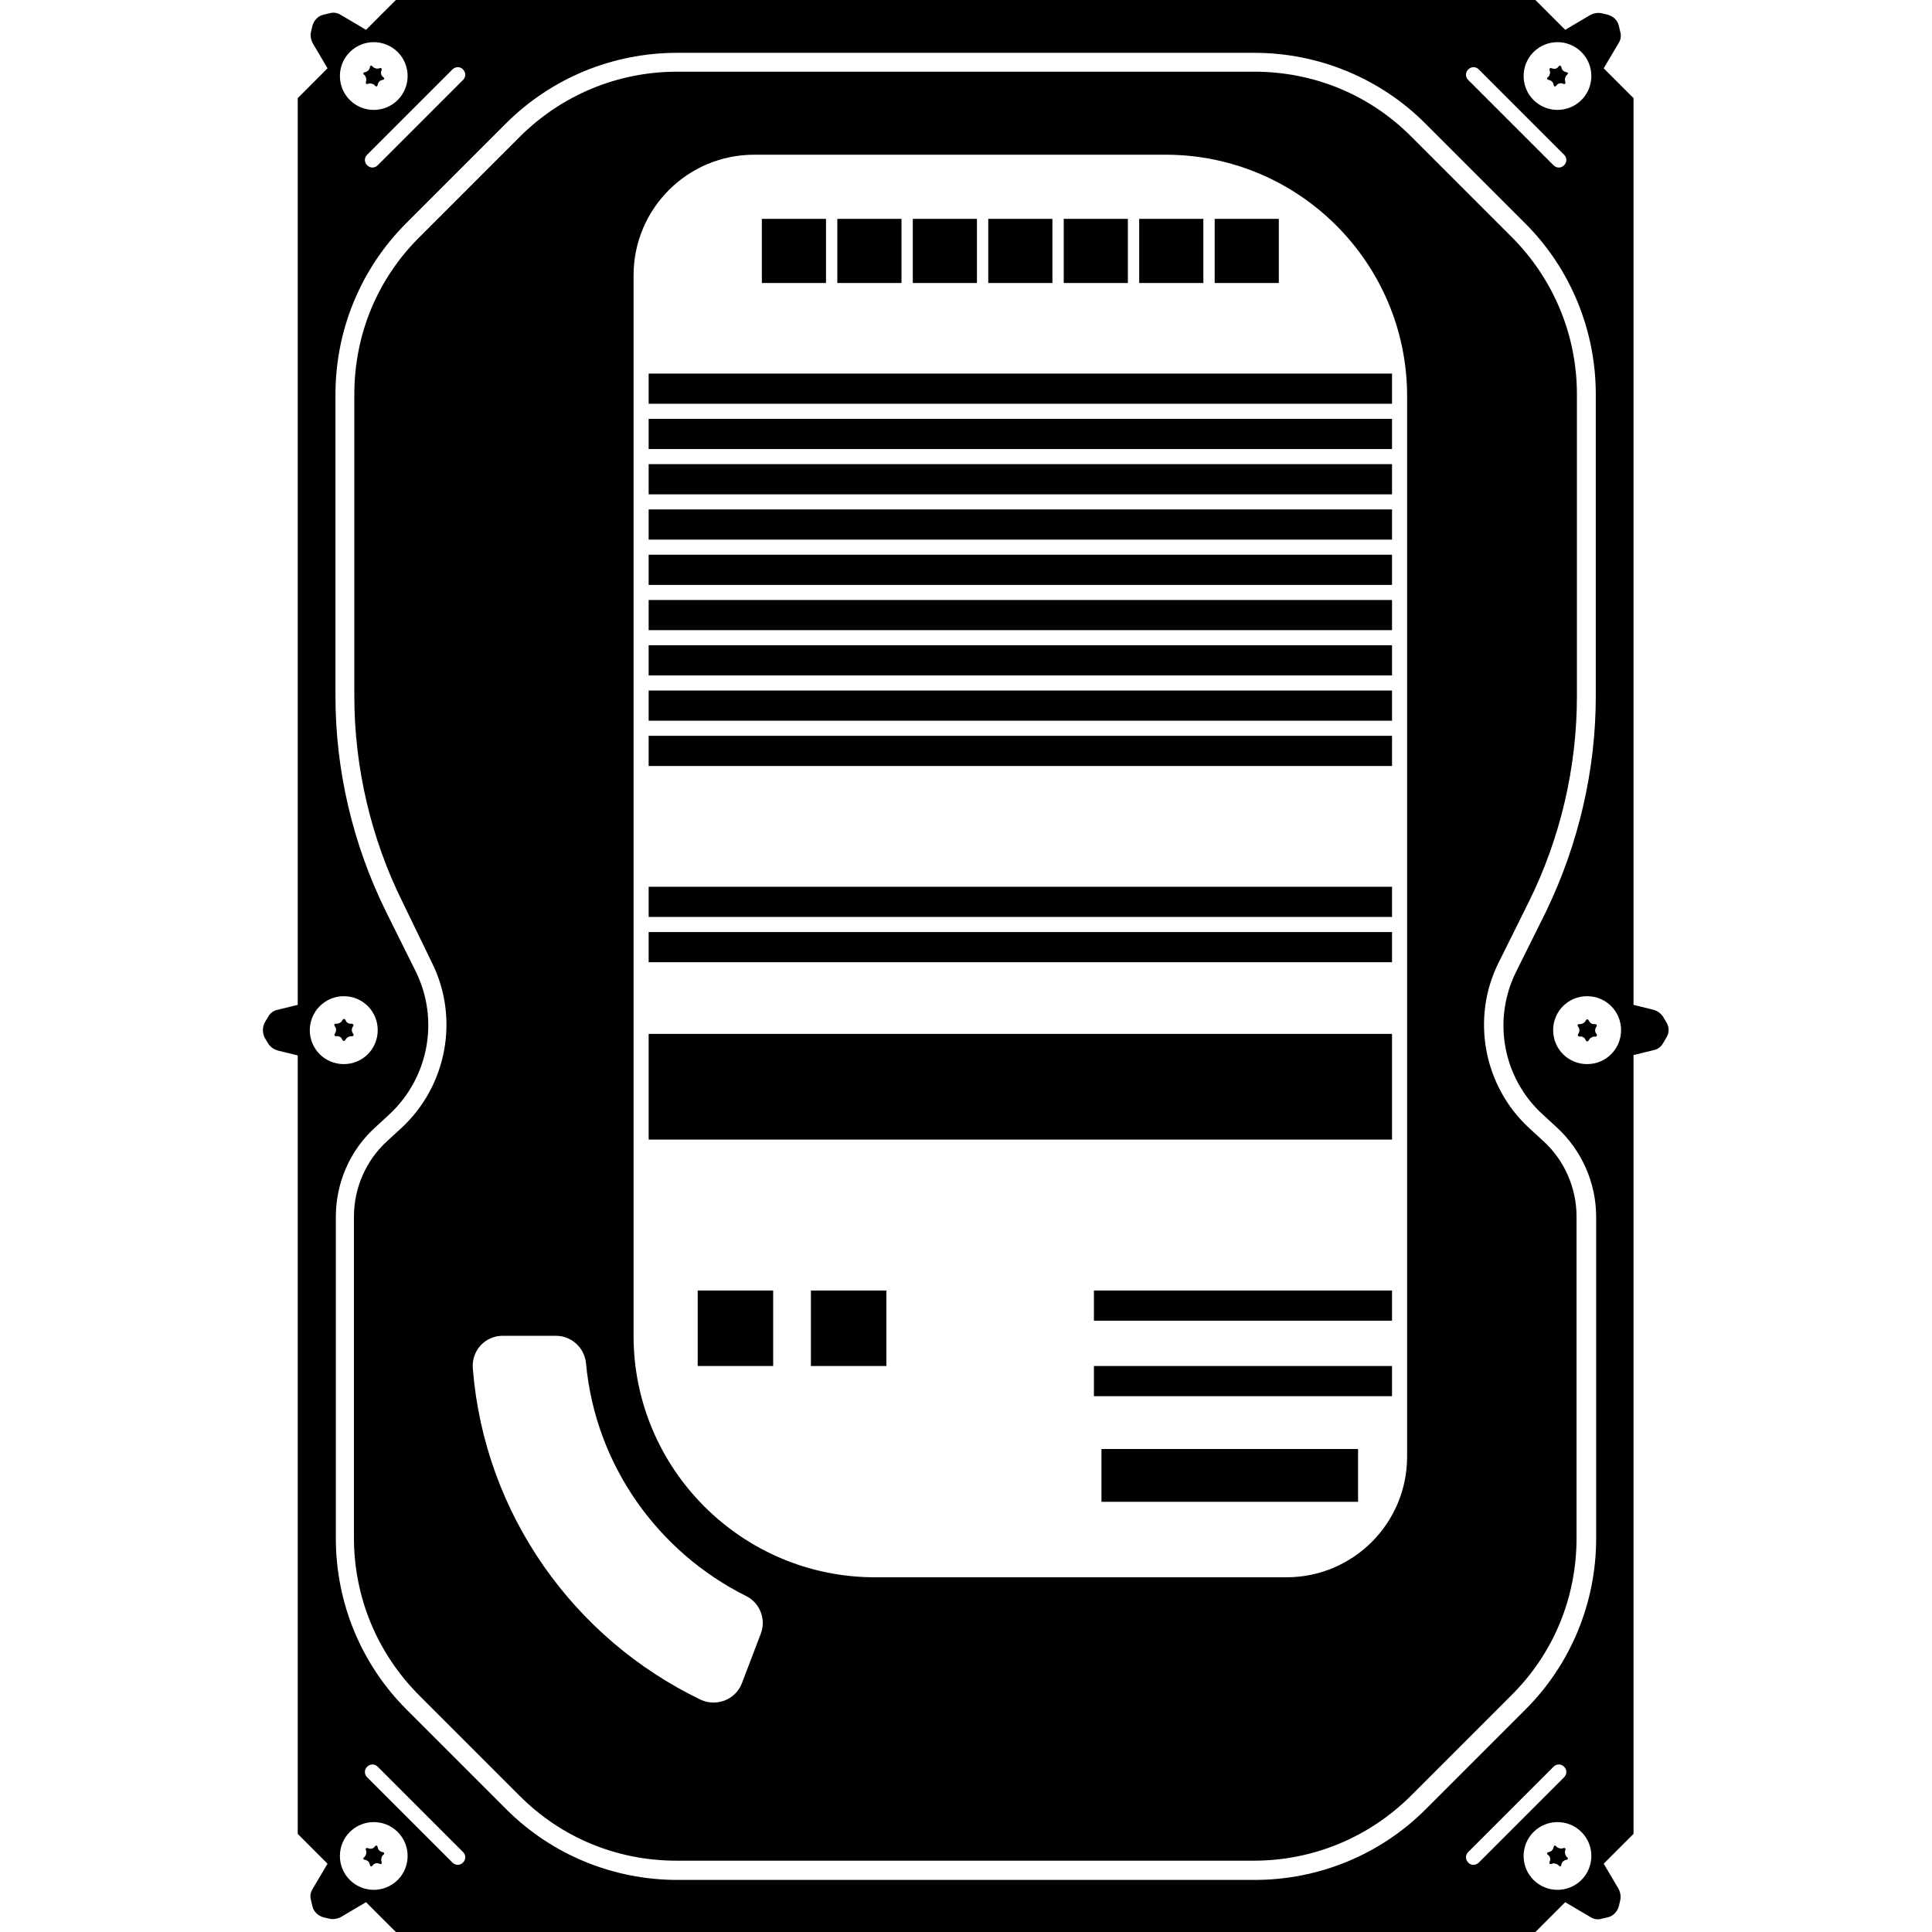 <svg version="1.1" xmlns="http://www.w3.org/2000/svg" x="0" y="0" viewBox="0 0 512 512" xml:space="preserve"><path d="M291.9 384h68v14h-68v-14zm-2-14h79v-8h-79v8zm0-20h79v-8h-79v8zm79-103h-197v8h197v-8zm0-12h-197v8h197v-8zm0-40h-197v8h197v-8zm0-12h-197v8h197v-8zm0-12h-197v8h197v-8zm0-12h-197v8h197v-8zm0-12h-197v8h197v-8zm0-12h-197v8h197v-8zm0-12h-197v8h197v-8zm0-12h-197v8h197v-8zm0-12h-197v8h197v-8zm-154 263h20v-20h-20v20zm-10-20h-20v20h20v-20zm164-68h-197v28h197v-28zm-30-216h-17v17h17V58zm-20 0h-17v17h17V58zm-20 0h-17v17h17V58zm-20 0h-17v17h17V58zm-20 0h-17v17h17V58zm-20 0h-17v17h17V58zm-20 0h-17v17h17V58zm195.9 432.4c.2-.6-.1-.8-.6-.6-.6.2-1.3 0-1.7-.4-.4-.5-.7-.4-.8.2-.1.6-.6 1.1-1.2 1.2-.6.1-.7.5-.2.8.5.4.7 1.1.4 1.7-.3.6.1.8.6.6.5-.2 1.3 0 1.7.4.4.5.7.4.8-.2s.6-1.1 1.2-1.2.7-.5.2-.8c-.4-.4-.6-1.2-.4-1.7zM97 21.6c-.2.6.1.8.6.6.6-.2 1.3 0 1.7.4.4.5.7.4.8-.2.1-.6.6-1.1 1.2-1.2s.7-.5.2-.8c-.5-.4-.7-1.1-.4-1.7.2-.6-.1-.8-.6-.6-.6.2-1.3 0-1.7-.4-.4-.5-.7-.4-.8.2-.1.6-.6 1.1-1.2 1.2s-.7.5-.2.8c.4.4.6 1.2.4 1.7zm4.3 469.2c-.6-.1-1.1-.6-1.2-1.2-.1-.6-.5-.7-.8-.2-.4.5-1.1.7-1.7.4-.6-.2-.8.1-.6.6.2.6 0 1.3-.4 1.7-.5.4-.4.7.2.8s1.1.6 1.2 1.2c.1.6.5.7.8.2.4-.5 1.1-.7 1.7-.4.6.3.8-.1.6-.6s0-1.3.4-1.7c.5-.3.4-.7-.2-.8zM410.5 21.2c.6.1 1.1.6 1.2 1.2s.5.7.8.2c.4-.5 1.1-.7 1.7-.4.6.2.8-.1.6-.6-.2-.6 0-1.3.4-1.7.5-.4.4-.7-.2-.8-.6-.1-1.1-.6-1.2-1.2s-.5-.7-.8-.2c-.4.5-1.1.7-1.7.4-.6-.2-.8.1-.6.6.2.6 0 1.3-.4 1.7-.5.3-.4.7.2.8zm9.7 249.3c-.2.5-.9.9-1.5.9-.6-.1-.8.3-.4.8s.3 1.3 0 1.7c-.3.4-.2.8.4.8.6-.1 1.3.3 1.5.9.2.5.6.5.9 0 .2-.5.9-.9 1.5-.9.6.1.8-.3.4-.8s-.3-1.3 0-1.7c.3-.4.2-.8-.4-.8-.6.1-1.3-.3-1.5-.9-.3-.5-.6-.5-.9 0zm-313.5-31.4c-8.4-16.9-12.8-35.8-12.8-54.6v-80c0-15.8 6.1-30.6 17.3-41.7l26.5-26.5c11.1-11.1 26-17.3 41.7-17.3h153c15.8 0 30.6 6.1 41.7 17.3l26.5 26.5c11.1 11.1 17.3 26 17.3 41.7v80c0 18.9-4.4 37.7-12.8 54.6l-8 16.1c-7.3 14.7-3.9 32.7 8.2 43.8l3.7 3.4c5.6 5.1 8.8 12.4 8.8 20v85.2c0 15.8-6.1 30.6-17.3 41.7L374 475.8c-11.1 11.1-26 17.3-41.7 17.3h-153c-15.8 0-30.6-6.1-41.7-17.3l-26.5-26.5c-11.1-11.1-17.3-26-17.3-41.7v-85.2c0-7.6 3.2-14.9 8.8-20l3.7-3.4c12.1-11.1 15.5-29.1 8.2-43.8l-7.8-16.1zM167.9 354c0 35.3 28.7 64 64 64h109c17.7 0 32-14.3 32-32V105c0-35.3-28.7-64-64-64h-109c-17.7 0-32 14.3-32 32v281zm-42.6 8.7c3.1 38.7 26.9 71.6 60.3 87.7 4.2 2 9.3.1 11-4.3l5-13.1c1.5-3.8-.2-8.2-3.8-10-23.3-11.6-40-34.6-42.5-61.7-.4-4.1-3.8-7.3-8-7.3h-14.1c-4.7 0-8.3 4-7.9 8.7zm-55.1-91.8.9-1.5c.5-.9 1.4-1.6 2.5-1.8l5.3-1.3V26l7.9-7.9-3.9-6.6c-.5-.9-.7-2-.5-3l.4-1.7c.4-1.4 1.5-2.6 2.9-2.9l1.7-.4c1-.3 2.1-.1 3 .5L97 7.9l7.9-7.9h302l7.9 7.9 6.6-3.9c.9-.5 2-.7 3-.5l1.7.4c1.4.4 2.6 1.5 2.9 2.9l.4 1.7c.3 1 .1 2.1-.5 3l-3.9 6.6 7.9 7.9v240.3l5.3 1.3c1 .3 1.9.9 2.5 1.8l.9 1.5c.8 1.3.8 2.8 0 4.1l-.9 1.5c-.5.9-1.4 1.6-2.5 1.8l-5.3 1.3V486l-7.9 7.9 3.9 6.6c.5.9.7 2 .5 3l-.4 1.7c-.4 1.4-1.5 2.6-2.9 2.9l-1.7.4c-1 .3-2.1.1-3-.5l-6.6-3.9-7.9 7.9h-302l-7.9-7.9-6.6 3.9c-.9.5-2 .7-3 .5l-1.7-.4c-1.4-.4-2.6-1.5-2.9-2.9l-.4-1.7c-.3-1-.1-2.1.5-3l3.9-6.6-7.9-7.9V279.7l-5.3-1.3c-1-.3-1.9-.9-2.5-1.8l-.9-1.5c-.7-1.3-.7-2.9 0-4.2zm35.2 214.6c-3.5-3.5-9.2-3.5-12.7 0s-3.5 9.2 0 12.7 9.2 3.5 12.7 0 3.5-9.2 0-12.7zm17.3 5.3-22.6-22.6c-.8-.8-2-.8-2.8 0-.8.8-.8 2 0 2.8l22.6 22.6c.8.8 2 .8 2.8 0 .8-.8.8-2 0-2.8zm269.2 2.8 22.6-22.6c.8-.8.8-2 0-2.8-.8-.8-2-.8-2.8 0l-22.6 22.6c-.8.8-.8 2 0 2.8.7.8 2 .8 2.8 0zm27.2-8.1c-3.5-3.5-9.2-3.5-12.7 0s-3.5 9.2 0 12.7 9.2 3.5 12.7 0 3.5-9.2 0-12.7zm1.5-221.5c-5 0-9 4-9 9s4 9 9 9 9-4 9-9-4-9-9-9zM406.4 26.5c3.5 3.5 9.2 3.5 12.7 0s3.5-9.2 0-12.7-9.2-3.5-12.7 0-3.5 9.2 0 12.7zm-17.3-5.3 22.6 22.6c.8.8 2 .8 2.8 0 .8-.8.8-2 0-2.8l-22.6-22.6c-.8-.8-2-.8-2.8 0-.8.8-.8 2 0 2.8zm-269.2-2.8L97.3 41c-.8.8-.8 2 0 2.8s2 .8 2.8 0l22.6-22.6c.8-.8.8-2 0-2.8-.7-.8-2-.8-2.8 0zm-27.2 8.1c3.5 3.5 9.2 3.5 12.7 0s3.5-9.2 0-12.7-9.2-3.5-12.7 0-3.5 9.2 0 12.7zm-3.8 158c0 19.7 4.6 39.2 13.3 56.9l8 16.1c6.3 12.8 3.4 28.2-7.1 37.9l-3.7 3.4c-6.7 6.1-10.4 14.7-10.4 23.7v85.2c0 17 6.7 33.3 18.7 45.3l26.5 26.5c12 12 28.3 18.7 45.3 18.7h153c17 0 33.3-6.7 45.3-18.7l26.5-26.5c12-12 18.7-28.3 18.7-45.3v-85.2c0-9-3.8-17.6-10.4-23.7l-3.7-3.4c-10.6-9.6-13.5-25.1-7.1-37.9l8-16.1c8.5-17.7 13.1-37.2 13.1-56.9v-80c0-17-6.7-33.3-18.7-45.3l-26.5-26.5c-12-12-28.3-18.7-45.3-18.7h-153c-17 0-33.3 6.7-45.3 18.7l-26.5 26.5c-12 12-18.7 28.3-18.7 45.3v80zM82.1 273c0 5 4 9 9 9s9-4 9-9-4-9-9-9c-4.9 0-9 4-9 9zm7.1 1.6c.6-.1 1.3.3 1.5.9.2.5.6.5.9 0 .2-.5.9-.9 1.5-.9.6.1.8-.3.4-.8s-.3-1.3 0-1.7.2-.8-.4-.8c-.6.1-1.3-.3-1.5-.9-.2-.5-.6-.5-.9 0-.2.5-.9.9-1.5.9-.6-.1-.8.3-.4.8s.3 1.3 0 1.7c-.3.4-.2.9.4.8z"/></svg>